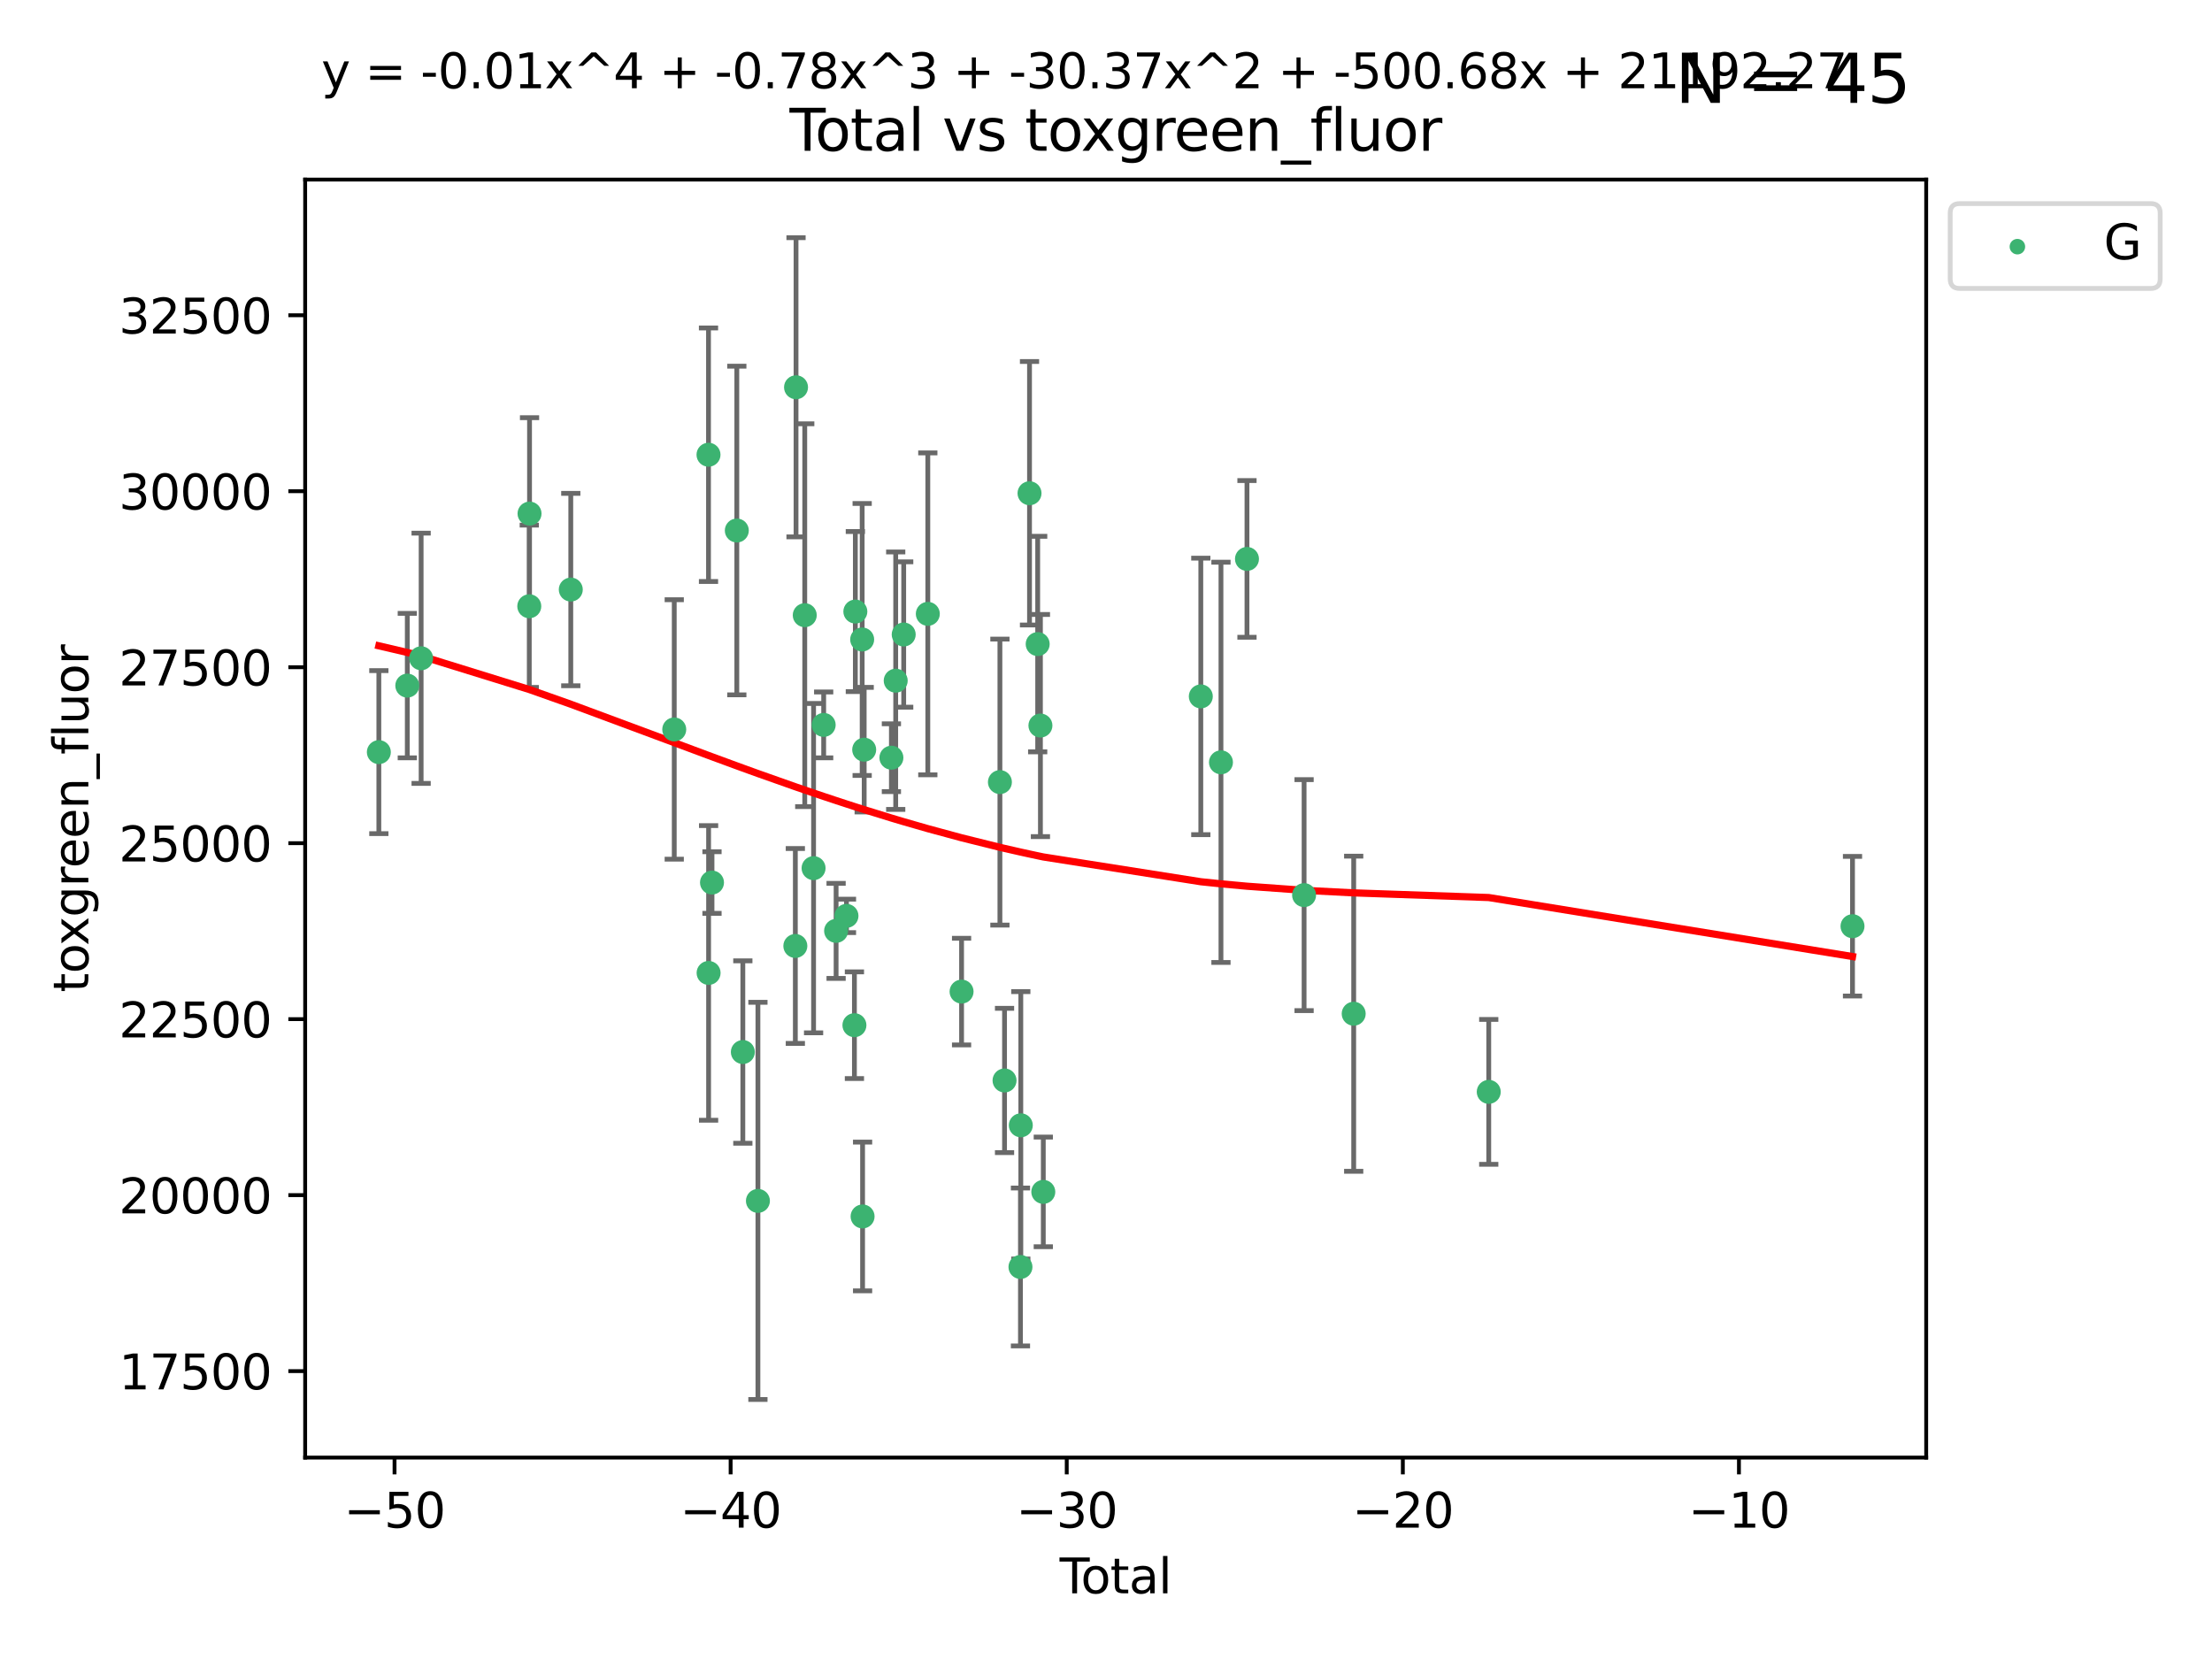 <?xml version="1.0" encoding="utf-8" standalone="no"?>
<!DOCTYPE svg PUBLIC "-//W3C//DTD SVG 1.1//EN"
  "http://www.w3.org/Graphics/SVG/1.1/DTD/svg11.dtd">
<svg xmlns:xlink="http://www.w3.org/1999/xlink" width="460.8pt" height="345.6pt" viewBox="0 0 460.8 345.6" xmlns="http://www.w3.org/2000/svg" version="1.1">
 <defs>
  <style type="text/css">*{stroke-linejoin: round; stroke-linecap: butt}</style>
 </defs>
 <g id="figure_1">
  <g id="patch_1">
   <path d="M 0 345.6 
L 460.8 345.6 
L 460.8 0 
L 0 0 
z
" style="fill: #ffffff"/>
  </g>
  <g id="axes_1">
   <g id="patch_2">
    <path d="M 63.571 303.64 
L 401.26 303.64 
L 401.26 37.411 
L 63.571 37.411 
z
" style="fill: #ffffff"/>
   </g>
   <g id="PathCollection_1">
    <defs>
     <path id="mf7e896f740" d="M 0 1.118 
C 0.297 1.118 0.581 1 0.791 0.791 
C 1 0.581 1.118 0.297 1.118 0 
C 1.118 -0.297 1 -0.581 0.791 -0.791 
C 0.581 -1 0.297 -1.118 0 -1.118 
C -0.297 -1.118 -0.581 -1 -0.791 -0.791 
C -1 -0.581 -1.118 -0.297 -1.118 0 
C -1.118 0.297 -1 0.581 -0.791 0.791 
C -0.581 1 -0.297 1.118 0 1.118 
z
" style="stroke: #3cb371"/>
    </defs>
    <g clip-path="url(#pf3f9a01de7)">
     <use xlink:href="#mf7e896f740" x="78.921" y="156.682" style="fill: #3cb371; stroke: #3cb371"/>
     <use xlink:href="#mf7e896f740" x="84.848" y="142.825" style="fill: #3cb371; stroke: #3cb371"/>
     <use xlink:href="#mf7e896f740" x="87.729" y="137.13" style="fill: #3cb371; stroke: #3cb371"/>
     <use xlink:href="#mf7e896f740" x="110.258" y="126.294" style="fill: #3cb371; stroke: #3cb371"/>
     <use xlink:href="#mf7e896f740" x="110.312" y="106.989" style="fill: #3cb371; stroke: #3cb371"/>
     <use xlink:href="#mf7e896f740" x="118.905" y="122.815" style="fill: #3cb371; stroke: #3cb371"/>
     <use xlink:href="#mf7e896f740" x="140.458" y="151.956" style="fill: #3cb371; stroke: #3cb371"/>
     <use xlink:href="#mf7e896f740" x="147.595" y="94.728" style="fill: #3cb371; stroke: #3cb371"/>
     <use xlink:href="#mf7e896f740" x="147.614" y="202.68" style="fill: #3cb371; stroke: #3cb371"/>
     <use xlink:href="#mf7e896f740" x="148.322" y="183.851" style="fill: #3cb371; stroke: #3cb371"/>
     <use xlink:href="#mf7e896f740" x="153.492" y="110.516" style="fill: #3cb371; stroke: #3cb371"/>
     <use xlink:href="#mf7e896f740" x="154.747" y="219.157" style="fill: #3cb371; stroke: #3cb371"/>
     <use xlink:href="#mf7e896f740" x="157.889" y="250.168" style="fill: #3cb371; stroke: #3cb371"/>
     <use xlink:href="#mf7e896f740" x="165.684" y="197.062" style="fill: #3cb371; stroke: #3cb371"/>
     <use xlink:href="#mf7e896f740" x="165.828" y="80.677" style="fill: #3cb371; stroke: #3cb371"/>
     <use xlink:href="#mf7e896f740" x="167.644" y="128.156" style="fill: #3cb371; stroke: #3cb371"/>
     <use xlink:href="#mf7e896f740" x="169.483" y="180.849" style="fill: #3cb371; stroke: #3cb371"/>
     <use xlink:href="#mf7e896f740" x="171.586" y="151.012" style="fill: #3cb371; stroke: #3cb371"/>
     <use xlink:href="#mf7e896f740" x="174.176" y="193.919" style="fill: #3cb371; stroke: #3cb371"/>
     <use xlink:href="#mf7e896f740" x="176.336" y="190.794" style="fill: #3cb371; stroke: #3cb371"/>
     <use xlink:href="#mf7e896f740" x="177.992" y="213.567" style="fill: #3cb371; stroke: #3cb371"/>
     <use xlink:href="#mf7e896f740" x="178.185" y="127.398" style="fill: #3cb371; stroke: #3cb371"/>
     <use xlink:href="#mf7e896f740" x="179.605" y="133.216" style="fill: #3cb371; stroke: #3cb371"/>
     <use xlink:href="#mf7e896f740" x="179.692" y="253.409" style="fill: #3cb371; stroke: #3cb371"/>
     <use xlink:href="#mf7e896f740" x="180.026" y="156.171" style="fill: #3cb371; stroke: #3cb371"/>
     <use xlink:href="#mf7e896f740" x="185.695" y="157.841" style="fill: #3cb371; stroke: #3cb371"/>
     <use xlink:href="#mf7e896f740" x="186.593" y="141.798" style="fill: #3cb371; stroke: #3cb371"/>
     <use xlink:href="#mf7e896f740" x="188.257" y="132.178" style="fill: #3cb371; stroke: #3cb371"/>
     <use xlink:href="#mf7e896f740" x="193.281" y="127.878" style="fill: #3cb371; stroke: #3cb371"/>
     <use xlink:href="#mf7e896f740" x="200.313" y="206.568" style="fill: #3cb371; stroke: #3cb371"/>
     <use xlink:href="#mf7e896f740" x="208.3" y="162.925" style="fill: #3cb371; stroke: #3cb371"/>
     <use xlink:href="#mf7e896f740" x="209.264" y="225.08" style="fill: #3cb371; stroke: #3cb371"/>
     <use xlink:href="#mf7e896f740" x="212.581" y="263.934" style="fill: #3cb371; stroke: #3cb371"/>
     <use xlink:href="#mf7e896f740" x="212.653" y="234.419" style="fill: #3cb371; stroke: #3cb371"/>
     <use xlink:href="#mf7e896f740" x="214.468" y="102.753" style="fill: #3cb371; stroke: #3cb371"/>
     <use xlink:href="#mf7e896f740" x="216.169" y="134.173" style="fill: #3cb371; stroke: #3cb371"/>
     <use xlink:href="#mf7e896f740" x="216.74" y="151.144" style="fill: #3cb371; stroke: #3cb371"/>
     <use xlink:href="#mf7e896f740" x="217.338" y="248.292" style="fill: #3cb371; stroke: #3cb371"/>
     <use xlink:href="#mf7e896f740" x="250.151" y="145.073" style="fill: #3cb371; stroke: #3cb371"/>
     <use xlink:href="#mf7e896f740" x="254.349" y="158.806" style="fill: #3cb371; stroke: #3cb371"/>
     <use xlink:href="#mf7e896f740" x="259.768" y="116.433" style="fill: #3cb371; stroke: #3cb371"/>
     <use xlink:href="#mf7e896f740" x="271.666" y="186.469" style="fill: #3cb371; stroke: #3cb371"/>
     <use xlink:href="#mf7e896f740" x="281.999" y="211.177" style="fill: #3cb371; stroke: #3cb371"/>
     <use xlink:href="#mf7e896f740" x="310.133" y="227.456" style="fill: #3cb371; stroke: #3cb371"/>
     <use xlink:href="#mf7e896f740" x="385.911" y="192.947" style="fill: #3cb371; stroke: #3cb371"/>
    </g>
   </g>
   <g id="matplotlib.axis_1">
    <g id="xtick_1">
     <g id="line2d_1">
      <defs>
       <path id="m29c903ef5a" d="M 0 0 
L 0 3.5 
" style="stroke: #000000; stroke-width: 0.8"/>
      </defs>
      <g>
       <use xlink:href="#m29c903ef5a" x="82.19" y="303.64" style="stroke: #000000; stroke-width: 0.8"/>
      </g>
     </g>
     <g id="text_1">
      <!-- −50 -->
      <g transform="translate(71.637 318.238)scale(0.1 -0.1)">
       <defs>
        <path id="DejaVuSans-2212" d="M 678 2272 
L 4684 2272 
L 4684 1741 
L 678 1741 
L 678 2272 
z
" transform="scale(0.016)"/>
        <path id="DejaVuSans-35" d="M 691 4666 
L 3169 4666 
L 3169 4134 
L 1269 4134 
L 1269 2991 
Q 1406 3038 1543 3061 
Q 1681 3084 1819 3084 
Q 2600 3084 3056 2656 
Q 3513 2228 3513 1497 
Q 3513 744 3044 326 
Q 2575 -91 1722 -91 
Q 1428 -91 1123 -41 
Q 819 9 494 109 
L 494 744 
Q 775 591 1075 516 
Q 1375 441 1709 441 
Q 2250 441 2565 725 
Q 2881 1009 2881 1497 
Q 2881 1984 2565 2268 
Q 2250 2553 1709 2553 
Q 1456 2553 1204 2497 
Q 953 2441 691 2322 
L 691 4666 
z
" transform="scale(0.016)"/>
        <path id="DejaVuSans-30" d="M 2034 4250 
Q 1547 4250 1301 3770 
Q 1056 3291 1056 2328 
Q 1056 1369 1301 889 
Q 1547 409 2034 409 
Q 2525 409 2770 889 
Q 3016 1369 3016 2328 
Q 3016 3291 2770 3770 
Q 2525 4250 2034 4250 
z
M 2034 4750 
Q 2819 4750 3233 4129 
Q 3647 3509 3647 2328 
Q 3647 1150 3233 529 
Q 2819 -91 2034 -91 
Q 1250 -91 836 529 
Q 422 1150 422 2328 
Q 422 3509 836 4129 
Q 1250 4750 2034 4750 
z
" transform="scale(0.016)"/>
       </defs>
       <use xlink:href="#DejaVuSans-2212"/>
       <use xlink:href="#DejaVuSans-35" x="83.789"/>
       <use xlink:href="#DejaVuSans-30" x="147.412"/>
      </g>
     </g>
    </g>
    <g id="xtick_2">
     <g id="line2d_2">
      <g>
       <use xlink:href="#m29c903ef5a" x="152.205" y="303.64" style="stroke: #000000; stroke-width: 0.8"/>
      </g>
     </g>
     <g id="text_2">
      <!-- −40 -->
      <g transform="translate(141.653 318.238)scale(0.1 -0.1)">
       <defs>
        <path id="DejaVuSans-34" d="M 2419 4116 
L 825 1625 
L 2419 1625 
L 2419 4116 
z
M 2253 4666 
L 3047 4666 
L 3047 1625 
L 3713 1625 
L 3713 1100 
L 3047 1100 
L 3047 0 
L 2419 0 
L 2419 1100 
L 313 1100 
L 313 1709 
L 2253 4666 
z
" transform="scale(0.016)"/>
       </defs>
       <use xlink:href="#DejaVuSans-2212"/>
       <use xlink:href="#DejaVuSans-34" x="83.789"/>
       <use xlink:href="#DejaVuSans-30" x="147.412"/>
      </g>
     </g>
    </g>
    <g id="xtick_3">
     <g id="line2d_3">
      <g>
       <use xlink:href="#m29c903ef5a" x="222.221" y="303.64" style="stroke: #000000; stroke-width: 0.8"/>
      </g>
     </g>
     <g id="text_3">
      <!-- −30 -->
      <g transform="translate(211.669 318.238)scale(0.1 -0.1)">
       <defs>
        <path id="DejaVuSans-33" d="M 2597 2516 
Q 3050 2419 3304 2112 
Q 3559 1806 3559 1356 
Q 3559 666 3084 287 
Q 2609 -91 1734 -91 
Q 1441 -91 1130 -33 
Q 819 25 488 141 
L 488 750 
Q 750 597 1062 519 
Q 1375 441 1716 441 
Q 2309 441 2620 675 
Q 2931 909 2931 1356 
Q 2931 1769 2642 2001 
Q 2353 2234 1838 2234 
L 1294 2234 
L 1294 2753 
L 1863 2753 
Q 2328 2753 2575 2939 
Q 2822 3125 2822 3475 
Q 2822 3834 2567 4026 
Q 2313 4219 1838 4219 
Q 1578 4219 1281 4162 
Q 984 4106 628 3988 
L 628 4550 
Q 988 4650 1302 4700 
Q 1616 4750 1894 4750 
Q 2613 4750 3031 4423 
Q 3450 4097 3450 3541 
Q 3450 3153 3228 2886 
Q 3006 2619 2597 2516 
z
" transform="scale(0.016)"/>
       </defs>
       <use xlink:href="#DejaVuSans-2212"/>
       <use xlink:href="#DejaVuSans-33" x="83.789"/>
       <use xlink:href="#DejaVuSans-30" x="147.412"/>
      </g>
     </g>
    </g>
    <g id="xtick_4">
     <g id="line2d_4">
      <g>
       <use xlink:href="#m29c903ef5a" x="292.237" y="303.64" style="stroke: #000000; stroke-width: 0.8"/>
      </g>
     </g>
     <g id="text_4">
      <!-- −20 -->
      <g transform="translate(281.684 318.238)scale(0.1 -0.1)">
       <defs>
        <path id="DejaVuSans-32" d="M 1228 531 
L 3431 531 
L 3431 0 
L 469 0 
L 469 531 
Q 828 903 1448 1529 
Q 2069 2156 2228 2338 
Q 2531 2678 2651 2914 
Q 2772 3150 2772 3378 
Q 2772 3750 2511 3984 
Q 2250 4219 1831 4219 
Q 1534 4219 1204 4116 
Q 875 4013 500 3803 
L 500 4441 
Q 881 4594 1212 4672 
Q 1544 4750 1819 4750 
Q 2544 4750 2975 4387 
Q 3406 4025 3406 3419 
Q 3406 3131 3298 2873 
Q 3191 2616 2906 2266 
Q 2828 2175 2409 1742 
Q 1991 1309 1228 531 
z
" transform="scale(0.016)"/>
       </defs>
       <use xlink:href="#DejaVuSans-2212"/>
       <use xlink:href="#DejaVuSans-32" x="83.789"/>
       <use xlink:href="#DejaVuSans-30" x="147.412"/>
      </g>
     </g>
    </g>
    <g id="xtick_5">
     <g id="line2d_5">
      <g>
       <use xlink:href="#m29c903ef5a" x="362.252" y="303.64" style="stroke: #000000; stroke-width: 0.8"/>
      </g>
     </g>
     <g id="text_5">
      <!-- −10 -->
      <g transform="translate(351.7 318.238)scale(0.1 -0.1)">
       <defs>
        <path id="DejaVuSans-31" d="M 794 531 
L 1825 531 
L 1825 4091 
L 703 3866 
L 703 4441 
L 1819 4666 
L 2450 4666 
L 2450 531 
L 3481 531 
L 3481 0 
L 794 0 
L 794 531 
z
" transform="scale(0.016)"/>
       </defs>
       <use xlink:href="#DejaVuSans-2212"/>
       <use xlink:href="#DejaVuSans-31" x="83.789"/>
       <use xlink:href="#DejaVuSans-30" x="147.412"/>
      </g>
     </g>
    </g>
    <g id="text_6">
     <!-- Total -->
     <g transform="translate(220.739 331.917)scale(0.1 -0.1)">
      <defs>
       <path id="DejaVuSans-54" d="M -19 4666 
L 3928 4666 
L 3928 4134 
L 2272 4134 
L 2272 0 
L 1638 0 
L 1638 4134 
L -19 4134 
L -19 4666 
z
" transform="scale(0.016)"/>
       <path id="DejaVuSans-6f" d="M 1959 3097 
Q 1497 3097 1228 2736 
Q 959 2375 959 1747 
Q 959 1119 1226 758 
Q 1494 397 1959 397 
Q 2419 397 2687 759 
Q 2956 1122 2956 1747 
Q 2956 2369 2687 2733 
Q 2419 3097 1959 3097 
z
M 1959 3584 
Q 2709 3584 3137 3096 
Q 3566 2609 3566 1747 
Q 3566 888 3137 398 
Q 2709 -91 1959 -91 
Q 1206 -91 779 398 
Q 353 888 353 1747 
Q 353 2609 779 3096 
Q 1206 3584 1959 3584 
z
" transform="scale(0.016)"/>
       <path id="DejaVuSans-74" d="M 1172 4494 
L 1172 3500 
L 2356 3500 
L 2356 3053 
L 1172 3053 
L 1172 1153 
Q 1172 725 1289 603 
Q 1406 481 1766 481 
L 2356 481 
L 2356 0 
L 1766 0 
Q 1100 0 847 248 
Q 594 497 594 1153 
L 594 3053 
L 172 3053 
L 172 3500 
L 594 3500 
L 594 4494 
L 1172 4494 
z
" transform="scale(0.016)"/>
       <path id="DejaVuSans-61" d="M 2194 1759 
Q 1497 1759 1228 1600 
Q 959 1441 959 1056 
Q 959 750 1161 570 
Q 1363 391 1709 391 
Q 2188 391 2477 730 
Q 2766 1069 2766 1631 
L 2766 1759 
L 2194 1759 
z
M 3341 1997 
L 3341 0 
L 2766 0 
L 2766 531 
Q 2569 213 2275 61 
Q 1981 -91 1556 -91 
Q 1019 -91 701 211 
Q 384 513 384 1019 
Q 384 1609 779 1909 
Q 1175 2209 1959 2209 
L 2766 2209 
L 2766 2266 
Q 2766 2663 2505 2880 
Q 2244 3097 1772 3097 
Q 1472 3097 1187 3025 
Q 903 2953 641 2809 
L 641 3341 
Q 956 3463 1253 3523 
Q 1550 3584 1831 3584 
Q 2591 3584 2966 3190 
Q 3341 2797 3341 1997 
z
" transform="scale(0.016)"/>
       <path id="DejaVuSans-6c" d="M 603 4863 
L 1178 4863 
L 1178 0 
L 603 0 
L 603 4863 
z
" transform="scale(0.016)"/>
      </defs>
      <use xlink:href="#DejaVuSans-54"/>
      <use xlink:href="#DejaVuSans-6f" x="44.084"/>
      <use xlink:href="#DejaVuSans-74" x="105.266"/>
      <use xlink:href="#DejaVuSans-61" x="144.475"/>
      <use xlink:href="#DejaVuSans-6c" x="205.754"/>
     </g>
    </g>
   </g>
   <g id="matplotlib.axis_2">
    <g id="ytick_1">
     <g id="line2d_6">
      <defs>
       <path id="m005ef44c6a" d="M 0 0 
L -3.5 0 
" style="stroke: #000000; stroke-width: 0.8"/>
      </defs>
      <g>
       <use xlink:href="#m005ef44c6a" x="63.571" y="285.627" style="stroke: #000000; stroke-width: 0.8"/>
      </g>
     </g>
     <g id="text_7">
      <!-- 17500 -->
      <g transform="translate(24.759 289.426)scale(0.1 -0.1)">
       <defs>
        <path id="DejaVuSans-37" d="M 525 4666 
L 3525 4666 
L 3525 4397 
L 1831 0 
L 1172 0 
L 2766 4134 
L 525 4134 
L 525 4666 
z
" transform="scale(0.016)"/>
       </defs>
       <use xlink:href="#DejaVuSans-31"/>
       <use xlink:href="#DejaVuSans-37" x="63.623"/>
       <use xlink:href="#DejaVuSans-35" x="127.246"/>
       <use xlink:href="#DejaVuSans-30" x="190.869"/>
       <use xlink:href="#DejaVuSans-30" x="254.492"/>
      </g>
     </g>
    </g>
    <g id="ytick_2">
     <g id="line2d_7">
      <g>
       <use xlink:href="#m005ef44c6a" x="63.571" y="248.968" style="stroke: #000000; stroke-width: 0.8"/>
      </g>
     </g>
     <g id="text_8">
      <!-- 20000 -->
      <g transform="translate(24.759 252.768)scale(0.1 -0.1)">
       <use xlink:href="#DejaVuSans-32"/>
       <use xlink:href="#DejaVuSans-30" x="63.623"/>
       <use xlink:href="#DejaVuSans-30" x="127.246"/>
       <use xlink:href="#DejaVuSans-30" x="190.869"/>
       <use xlink:href="#DejaVuSans-30" x="254.492"/>
      </g>
     </g>
    </g>
    <g id="ytick_3">
     <g id="line2d_8">
      <g>
       <use xlink:href="#m005ef44c6a" x="63.571" y="212.31" style="stroke: #000000; stroke-width: 0.8"/>
      </g>
     </g>
     <g id="text_9">
      <!-- 22500 -->
      <g transform="translate(24.759 216.109)scale(0.1 -0.1)">
       <use xlink:href="#DejaVuSans-32"/>
       <use xlink:href="#DejaVuSans-32" x="63.623"/>
       <use xlink:href="#DejaVuSans-35" x="127.246"/>
       <use xlink:href="#DejaVuSans-30" x="190.869"/>
       <use xlink:href="#DejaVuSans-30" x="254.492"/>
      </g>
     </g>
    </g>
    <g id="ytick_4">
     <g id="line2d_9">
      <g>
       <use xlink:href="#m005ef44c6a" x="63.571" y="175.651" style="stroke: #000000; stroke-width: 0.8"/>
      </g>
     </g>
     <g id="text_10">
      <!-- 25000 -->
      <g transform="translate(24.759 179.45)scale(0.1 -0.1)">
       <use xlink:href="#DejaVuSans-32"/>
       <use xlink:href="#DejaVuSans-35" x="63.623"/>
       <use xlink:href="#DejaVuSans-30" x="127.246"/>
       <use xlink:href="#DejaVuSans-30" x="190.869"/>
       <use xlink:href="#DejaVuSans-30" x="254.492"/>
      </g>
     </g>
    </g>
    <g id="ytick_5">
     <g id="line2d_10">
      <g>
       <use xlink:href="#m005ef44c6a" x="63.571" y="138.992" style="stroke: #000000; stroke-width: 0.8"/>
      </g>
     </g>
     <g id="text_11">
      <!-- 27500 -->
      <g transform="translate(24.759 142.791)scale(0.1 -0.1)">
       <use xlink:href="#DejaVuSans-32"/>
       <use xlink:href="#DejaVuSans-37" x="63.623"/>
       <use xlink:href="#DejaVuSans-35" x="127.246"/>
       <use xlink:href="#DejaVuSans-30" x="190.869"/>
       <use xlink:href="#DejaVuSans-30" x="254.492"/>
      </g>
     </g>
    </g>
    <g id="ytick_6">
     <g id="line2d_11">
      <g>
       <use xlink:href="#m005ef44c6a" x="63.571" y="102.333" style="stroke: #000000; stroke-width: 0.8"/>
      </g>
     </g>
     <g id="text_12">
      <!-- 30000 -->
      <g transform="translate(24.759 106.133)scale(0.1 -0.1)">
       <use xlink:href="#DejaVuSans-33"/>
       <use xlink:href="#DejaVuSans-30" x="63.623"/>
       <use xlink:href="#DejaVuSans-30" x="127.246"/>
       <use xlink:href="#DejaVuSans-30" x="190.869"/>
       <use xlink:href="#DejaVuSans-30" x="254.492"/>
      </g>
     </g>
    </g>
    <g id="ytick_7">
     <g id="line2d_12">
      <g>
       <use xlink:href="#m005ef44c6a" x="63.571" y="65.675" style="stroke: #000000; stroke-width: 0.8"/>
      </g>
     </g>
     <g id="text_13">
      <!-- 32500 -->
      <g transform="translate(24.759 69.474)scale(0.1 -0.1)">
       <use xlink:href="#DejaVuSans-33"/>
       <use xlink:href="#DejaVuSans-32" x="63.623"/>
       <use xlink:href="#DejaVuSans-35" x="127.246"/>
       <use xlink:href="#DejaVuSans-30" x="190.869"/>
       <use xlink:href="#DejaVuSans-30" x="254.492"/>
      </g>
     </g>
    </g>
    <g id="text_14">
     <!-- toxgreen_fluor -->
     <g transform="translate(18.401 206.72)rotate(-90)scale(0.1 -0.1)">
      <defs>
       <path id="DejaVuSans-78" d="M 3513 3500 
L 2247 1797 
L 3578 0 
L 2900 0 
L 1881 1375 
L 863 0 
L 184 0 
L 1544 1831 
L 300 3500 
L 978 3500 
L 1906 2253 
L 2834 3500 
L 3513 3500 
z
" transform="scale(0.016)"/>
       <path id="DejaVuSans-67" d="M 2906 1791 
Q 2906 2416 2648 2759 
Q 2391 3103 1925 3103 
Q 1463 3103 1205 2759 
Q 947 2416 947 1791 
Q 947 1169 1205 825 
Q 1463 481 1925 481 
Q 2391 481 2648 825 
Q 2906 1169 2906 1791 
z
M 3481 434 
Q 3481 -459 3084 -895 
Q 2688 -1331 1869 -1331 
Q 1566 -1331 1297 -1286 
Q 1028 -1241 775 -1147 
L 775 -588 
Q 1028 -725 1275 -790 
Q 1522 -856 1778 -856 
Q 2344 -856 2625 -561 
Q 2906 -266 2906 331 
L 2906 616 
Q 2728 306 2450 153 
Q 2172 0 1784 0 
Q 1141 0 747 490 
Q 353 981 353 1791 
Q 353 2603 747 3093 
Q 1141 3584 1784 3584 
Q 2172 3584 2450 3431 
Q 2728 3278 2906 2969 
L 2906 3500 
L 3481 3500 
L 3481 434 
z
" transform="scale(0.016)"/>
       <path id="DejaVuSans-72" d="M 2631 2963 
Q 2534 3019 2420 3045 
Q 2306 3072 2169 3072 
Q 1681 3072 1420 2755 
Q 1159 2438 1159 1844 
L 1159 0 
L 581 0 
L 581 3500 
L 1159 3500 
L 1159 2956 
Q 1341 3275 1631 3429 
Q 1922 3584 2338 3584 
Q 2397 3584 2469 3576 
Q 2541 3569 2628 3553 
L 2631 2963 
z
" transform="scale(0.016)"/>
       <path id="DejaVuSans-65" d="M 3597 1894 
L 3597 1613 
L 953 1613 
Q 991 1019 1311 708 
Q 1631 397 2203 397 
Q 2534 397 2845 478 
Q 3156 559 3463 722 
L 3463 178 
Q 3153 47 2828 -22 
Q 2503 -91 2169 -91 
Q 1331 -91 842 396 
Q 353 884 353 1716 
Q 353 2575 817 3079 
Q 1281 3584 2069 3584 
Q 2775 3584 3186 3129 
Q 3597 2675 3597 1894 
z
M 3022 2063 
Q 3016 2534 2758 2815 
Q 2500 3097 2075 3097 
Q 1594 3097 1305 2825 
Q 1016 2553 972 2059 
L 3022 2063 
z
" transform="scale(0.016)"/>
       <path id="DejaVuSans-6e" d="M 3513 2113 
L 3513 0 
L 2938 0 
L 2938 2094 
Q 2938 2591 2744 2837 
Q 2550 3084 2163 3084 
Q 1697 3084 1428 2787 
Q 1159 2491 1159 1978 
L 1159 0 
L 581 0 
L 581 3500 
L 1159 3500 
L 1159 2956 
Q 1366 3272 1645 3428 
Q 1925 3584 2291 3584 
Q 2894 3584 3203 3211 
Q 3513 2838 3513 2113 
z
" transform="scale(0.016)"/>
       <path id="DejaVuSans-5f" d="M 3263 -1063 
L 3263 -1509 
L -63 -1509 
L -63 -1063 
L 3263 -1063 
z
" transform="scale(0.016)"/>
       <path id="DejaVuSans-66" d="M 2375 4863 
L 2375 4384 
L 1825 4384 
Q 1516 4384 1395 4259 
Q 1275 4134 1275 3809 
L 1275 3500 
L 2222 3500 
L 2222 3053 
L 1275 3053 
L 1275 0 
L 697 0 
L 697 3053 
L 147 3053 
L 147 3500 
L 697 3500 
L 697 3744 
Q 697 4328 969 4595 
Q 1241 4863 1831 4863 
L 2375 4863 
z
" transform="scale(0.016)"/>
       <path id="DejaVuSans-75" d="M 544 1381 
L 544 3500 
L 1119 3500 
L 1119 1403 
Q 1119 906 1312 657 
Q 1506 409 1894 409 
Q 2359 409 2629 706 
Q 2900 1003 2900 1516 
L 2900 3500 
L 3475 3500 
L 3475 0 
L 2900 0 
L 2900 538 
Q 2691 219 2414 64 
Q 2138 -91 1772 -91 
Q 1169 -91 856 284 
Q 544 659 544 1381 
z
M 1991 3584 
L 1991 3584 
z
" transform="scale(0.016)"/>
      </defs>
      <use xlink:href="#DejaVuSans-74"/>
      <use xlink:href="#DejaVuSans-6f" x="39.209"/>
      <use xlink:href="#DejaVuSans-78" x="97.266"/>
      <use xlink:href="#DejaVuSans-67" x="156.445"/>
      <use xlink:href="#DejaVuSans-72" x="219.922"/>
      <use xlink:href="#DejaVuSans-65" x="258.785"/>
      <use xlink:href="#DejaVuSans-65" x="320.309"/>
      <use xlink:href="#DejaVuSans-6e" x="381.832"/>
      <use xlink:href="#DejaVuSans-5f" x="445.211"/>
      <use xlink:href="#DejaVuSans-66" x="495.211"/>
      <use xlink:href="#DejaVuSans-6c" x="530.416"/>
      <use xlink:href="#DejaVuSans-75" x="558.199"/>
      <use xlink:href="#DejaVuSans-6f" x="621.578"/>
      <use xlink:href="#DejaVuSans-72" x="682.76"/>
     </g>
    </g>
   </g>
   <g id="LineCollection_1">
    <path d="M 78.921 173.663 
L 78.921 139.701 
" clip-path="url(#pf3f9a01de7)" style="fill: none; stroke: #696969"/>
    <path d="M 84.848 157.872 
L 84.848 127.779 
" clip-path="url(#pf3f9a01de7)" style="fill: none; stroke: #696969"/>
    <path d="M 87.729 163.198 
L 87.729 111.063 
" clip-path="url(#pf3f9a01de7)" style="fill: none; stroke: #696969"/>
    <path d="M 110.258 143.197 
L 110.258 109.392 
" clip-path="url(#pf3f9a01de7)" style="fill: none; stroke: #696969"/>
    <path d="M 110.312 126.968 
L 110.312 87.011 
" clip-path="url(#pf3f9a01de7)" style="fill: none; stroke: #696969"/>
    <path d="M 118.905 142.852 
L 118.905 102.777 
" clip-path="url(#pf3f9a01de7)" style="fill: none; stroke: #696969"/>
    <path d="M 140.458 178.979 
L 140.458 124.933 
" clip-path="url(#pf3f9a01de7)" style="fill: none; stroke: #696969"/>
    <path d="M 147.595 121.136 
L 147.595 68.319 
" clip-path="url(#pf3f9a01de7)" style="fill: none; stroke: #696969"/>
    <path d="M 147.614 233.368 
L 147.614 171.991 
" clip-path="url(#pf3f9a01de7)" style="fill: none; stroke: #696969"/>
    <path d="M 148.322 190.267 
L 148.322 177.434 
" clip-path="url(#pf3f9a01de7)" style="fill: none; stroke: #696969"/>
    <path d="M 153.492 144.749 
L 153.492 76.283 
" clip-path="url(#pf3f9a01de7)" style="fill: none; stroke: #696969"/>
    <path d="M 154.747 238.156 
L 154.747 200.158 
" clip-path="url(#pf3f9a01de7)" style="fill: none; stroke: #696969"/>
    <path d="M 157.889 291.539 
L 157.889 208.798 
" clip-path="url(#pf3f9a01de7)" style="fill: none; stroke: #696969"/>
    <path d="M 165.684 217.362 
L 165.684 176.762 
" clip-path="url(#pf3f9a01de7)" style="fill: none; stroke: #696969"/>
    <path d="M 165.828 111.842 
L 165.828 49.513 
" clip-path="url(#pf3f9a01de7)" style="fill: none; stroke: #696969"/>
    <path d="M 167.644 168.033 
L 167.644 88.28 
" clip-path="url(#pf3f9a01de7)" style="fill: none; stroke: #696969"/>
    <path d="M 169.483 215.154 
L 169.483 146.545 
" clip-path="url(#pf3f9a01de7)" style="fill: none; stroke: #696969"/>
    <path d="M 171.586 157.872 
L 171.586 144.151 
" clip-path="url(#pf3f9a01de7)" style="fill: none; stroke: #696969"/>
    <path d="M 174.176 203.821 
L 174.176 184.017 
" clip-path="url(#pf3f9a01de7)" style="fill: none; stroke: #696969"/>
    <path d="M 176.336 194.279 
L 176.336 187.308 
" clip-path="url(#pf3f9a01de7)" style="fill: none; stroke: #696969"/>
    <path d="M 177.992 224.679 
L 177.992 202.456 
" clip-path="url(#pf3f9a01de7)" style="fill: none; stroke: #696969"/>
    <path d="M 178.185 144.071 
L 178.185 110.725 
" clip-path="url(#pf3f9a01de7)" style="fill: none; stroke: #696969"/>
    <path d="M 179.605 161.546 
L 179.605 104.886 
" clip-path="url(#pf3f9a01de7)" style="fill: none; stroke: #696969"/>
    <path d="M 179.692 268.901 
L 179.692 237.918 
" clip-path="url(#pf3f9a01de7)" style="fill: none; stroke: #696969"/>
    <path d="M 180.026 169.151 
L 180.026 143.191 
" clip-path="url(#pf3f9a01de7)" style="fill: none; stroke: #696969"/>
    <path d="M 185.695 164.904 
L 185.695 150.778 
" clip-path="url(#pf3f9a01de7)" style="fill: none; stroke: #696969"/>
    <path d="M 186.593 168.614 
L 186.593 114.983 
" clip-path="url(#pf3f9a01de7)" style="fill: none; stroke: #696969"/>
    <path d="M 188.257 147.322 
L 188.257 117.033 
" clip-path="url(#pf3f9a01de7)" style="fill: none; stroke: #696969"/>
    <path d="M 193.281 161.407 
L 193.281 94.349 
" clip-path="url(#pf3f9a01de7)" style="fill: none; stroke: #696969"/>
    <path d="M 200.313 217.68 
L 200.313 195.456 
" clip-path="url(#pf3f9a01de7)" style="fill: none; stroke: #696969"/>
    <path d="M 208.3 192.712 
L 208.3 133.138 
" clip-path="url(#pf3f9a01de7)" style="fill: none; stroke: #696969"/>
    <path d="M 209.264 240.107 
L 209.264 210.053 
" clip-path="url(#pf3f9a01de7)" style="fill: none; stroke: #696969"/>
    <path d="M 212.581 280.382 
L 212.581 247.486 
" clip-path="url(#pf3f9a01de7)" style="fill: none; stroke: #696969"/>
    <path d="M 212.653 262.265 
L 212.653 206.573 
" clip-path="url(#pf3f9a01de7)" style="fill: none; stroke: #696969"/>
    <path d="M 214.468 130.195 
L 214.468 75.31 
" clip-path="url(#pf3f9a01de7)" style="fill: none; stroke: #696969"/>
    <path d="M 216.169 156.622 
L 216.169 111.724 
" clip-path="url(#pf3f9a01de7)" style="fill: none; stroke: #696969"/>
    <path d="M 216.74 174.282 
L 216.74 128.006 
" clip-path="url(#pf3f9a01de7)" style="fill: none; stroke: #696969"/>
    <path d="M 217.338 259.709 
L 217.338 236.875 
" clip-path="url(#pf3f9a01de7)" style="fill: none; stroke: #696969"/>
    <path d="M 250.151 173.874 
L 250.151 116.273 
" clip-path="url(#pf3f9a01de7)" style="fill: none; stroke: #696969"/>
    <path d="M 254.349 200.497 
L 254.349 117.115 
" clip-path="url(#pf3f9a01de7)" style="fill: none; stroke: #696969"/>
    <path d="M 259.768 132.756 
L 259.768 100.111 
" clip-path="url(#pf3f9a01de7)" style="fill: none; stroke: #696969"/>
    <path d="M 271.666 210.529 
L 271.666 162.409 
" clip-path="url(#pf3f9a01de7)" style="fill: none; stroke: #696969"/>
    <path d="M 281.999 244.001 
L 281.999 178.353 
" clip-path="url(#pf3f9a01de7)" style="fill: none; stroke: #696969"/>
    <path d="M 310.133 242.55 
L 310.133 212.363 
" clip-path="url(#pf3f9a01de7)" style="fill: none; stroke: #696969"/>
    <path d="M 385.911 207.488 
L 385.911 178.406 
" clip-path="url(#pf3f9a01de7)" style="fill: none; stroke: #696969"/>
   </g>
   <g id="line2d_13">
    <defs>
     <path id="m97e5f30202" d="M 2 0 
L -2 -0 
" style="stroke: #696969"/>
    </defs>
    <g clip-path="url(#pf3f9a01de7)">
     <use xlink:href="#m97e5f30202" x="78.921" y="173.663" style="fill: #696969; stroke: #696969"/>
     <use xlink:href="#m97e5f30202" x="84.848" y="157.872" style="fill: #696969; stroke: #696969"/>
     <use xlink:href="#m97e5f30202" x="87.729" y="163.198" style="fill: #696969; stroke: #696969"/>
     <use xlink:href="#m97e5f30202" x="110.258" y="143.197" style="fill: #696969; stroke: #696969"/>
     <use xlink:href="#m97e5f30202" x="110.312" y="126.968" style="fill: #696969; stroke: #696969"/>
     <use xlink:href="#m97e5f30202" x="118.905" y="142.852" style="fill: #696969; stroke: #696969"/>
     <use xlink:href="#m97e5f30202" x="140.458" y="178.979" style="fill: #696969; stroke: #696969"/>
     <use xlink:href="#m97e5f30202" x="147.595" y="121.136" style="fill: #696969; stroke: #696969"/>
     <use xlink:href="#m97e5f30202" x="147.614" y="233.368" style="fill: #696969; stroke: #696969"/>
     <use xlink:href="#m97e5f30202" x="148.322" y="190.267" style="fill: #696969; stroke: #696969"/>
     <use xlink:href="#m97e5f30202" x="153.492" y="144.749" style="fill: #696969; stroke: #696969"/>
     <use xlink:href="#m97e5f30202" x="154.747" y="238.156" style="fill: #696969; stroke: #696969"/>
     <use xlink:href="#m97e5f30202" x="157.889" y="291.539" style="fill: #696969; stroke: #696969"/>
     <use xlink:href="#m97e5f30202" x="165.684" y="217.362" style="fill: #696969; stroke: #696969"/>
     <use xlink:href="#m97e5f30202" x="165.828" y="111.842" style="fill: #696969; stroke: #696969"/>
     <use xlink:href="#m97e5f30202" x="167.644" y="168.033" style="fill: #696969; stroke: #696969"/>
     <use xlink:href="#m97e5f30202" x="169.483" y="215.154" style="fill: #696969; stroke: #696969"/>
     <use xlink:href="#m97e5f30202" x="171.586" y="157.872" style="fill: #696969; stroke: #696969"/>
     <use xlink:href="#m97e5f30202" x="174.176" y="203.821" style="fill: #696969; stroke: #696969"/>
     <use xlink:href="#m97e5f30202" x="176.336" y="194.279" style="fill: #696969; stroke: #696969"/>
     <use xlink:href="#m97e5f30202" x="177.992" y="224.679" style="fill: #696969; stroke: #696969"/>
     <use xlink:href="#m97e5f30202" x="178.185" y="144.071" style="fill: #696969; stroke: #696969"/>
     <use xlink:href="#m97e5f30202" x="179.605" y="161.546" style="fill: #696969; stroke: #696969"/>
     <use xlink:href="#m97e5f30202" x="179.692" y="268.901" style="fill: #696969; stroke: #696969"/>
     <use xlink:href="#m97e5f30202" x="180.026" y="169.151" style="fill: #696969; stroke: #696969"/>
     <use xlink:href="#m97e5f30202" x="185.695" y="164.904" style="fill: #696969; stroke: #696969"/>
     <use xlink:href="#m97e5f30202" x="186.593" y="168.614" style="fill: #696969; stroke: #696969"/>
     <use xlink:href="#m97e5f30202" x="188.257" y="147.322" style="fill: #696969; stroke: #696969"/>
     <use xlink:href="#m97e5f30202" x="193.281" y="161.407" style="fill: #696969; stroke: #696969"/>
     <use xlink:href="#m97e5f30202" x="200.313" y="217.68" style="fill: #696969; stroke: #696969"/>
     <use xlink:href="#m97e5f30202" x="208.3" y="192.712" style="fill: #696969; stroke: #696969"/>
     <use xlink:href="#m97e5f30202" x="209.264" y="240.107" style="fill: #696969; stroke: #696969"/>
     <use xlink:href="#m97e5f30202" x="212.581" y="280.382" style="fill: #696969; stroke: #696969"/>
     <use xlink:href="#m97e5f30202" x="212.653" y="262.265" style="fill: #696969; stroke: #696969"/>
     <use xlink:href="#m97e5f30202" x="214.468" y="130.195" style="fill: #696969; stroke: #696969"/>
     <use xlink:href="#m97e5f30202" x="216.169" y="156.622" style="fill: #696969; stroke: #696969"/>
     <use xlink:href="#m97e5f30202" x="216.74" y="174.282" style="fill: #696969; stroke: #696969"/>
     <use xlink:href="#m97e5f30202" x="217.338" y="259.709" style="fill: #696969; stroke: #696969"/>
     <use xlink:href="#m97e5f30202" x="250.151" y="173.874" style="fill: #696969; stroke: #696969"/>
     <use xlink:href="#m97e5f30202" x="254.349" y="200.497" style="fill: #696969; stroke: #696969"/>
     <use xlink:href="#m97e5f30202" x="259.768" y="132.756" style="fill: #696969; stroke: #696969"/>
     <use xlink:href="#m97e5f30202" x="271.666" y="210.529" style="fill: #696969; stroke: #696969"/>
     <use xlink:href="#m97e5f30202" x="281.999" y="244.001" style="fill: #696969; stroke: #696969"/>
     <use xlink:href="#m97e5f30202" x="310.133" y="242.55" style="fill: #696969; stroke: #696969"/>
     <use xlink:href="#m97e5f30202" x="385.911" y="207.488" style="fill: #696969; stroke: #696969"/>
    </g>
   </g>
   <g id="line2d_14">
    <g clip-path="url(#pf3f9a01de7)">
     <use xlink:href="#m97e5f30202" x="78.921" y="139.701" style="fill: #696969; stroke: #696969"/>
     <use xlink:href="#m97e5f30202" x="84.848" y="127.779" style="fill: #696969; stroke: #696969"/>
     <use xlink:href="#m97e5f30202" x="87.729" y="111.063" style="fill: #696969; stroke: #696969"/>
     <use xlink:href="#m97e5f30202" x="110.258" y="109.392" style="fill: #696969; stroke: #696969"/>
     <use xlink:href="#m97e5f30202" x="110.312" y="87.011" style="fill: #696969; stroke: #696969"/>
     <use xlink:href="#m97e5f30202" x="118.905" y="102.777" style="fill: #696969; stroke: #696969"/>
     <use xlink:href="#m97e5f30202" x="140.458" y="124.933" style="fill: #696969; stroke: #696969"/>
     <use xlink:href="#m97e5f30202" x="147.595" y="68.319" style="fill: #696969; stroke: #696969"/>
     <use xlink:href="#m97e5f30202" x="147.614" y="171.991" style="fill: #696969; stroke: #696969"/>
     <use xlink:href="#m97e5f30202" x="148.322" y="177.434" style="fill: #696969; stroke: #696969"/>
     <use xlink:href="#m97e5f30202" x="153.492" y="76.283" style="fill: #696969; stroke: #696969"/>
     <use xlink:href="#m97e5f30202" x="154.747" y="200.158" style="fill: #696969; stroke: #696969"/>
     <use xlink:href="#m97e5f30202" x="157.889" y="208.798" style="fill: #696969; stroke: #696969"/>
     <use xlink:href="#m97e5f30202" x="165.684" y="176.762" style="fill: #696969; stroke: #696969"/>
     <use xlink:href="#m97e5f30202" x="165.828" y="49.513" style="fill: #696969; stroke: #696969"/>
     <use xlink:href="#m97e5f30202" x="167.644" y="88.28" style="fill: #696969; stroke: #696969"/>
     <use xlink:href="#m97e5f30202" x="169.483" y="146.545" style="fill: #696969; stroke: #696969"/>
     <use xlink:href="#m97e5f30202" x="171.586" y="144.151" style="fill: #696969; stroke: #696969"/>
     <use xlink:href="#m97e5f30202" x="174.176" y="184.017" style="fill: #696969; stroke: #696969"/>
     <use xlink:href="#m97e5f30202" x="176.336" y="187.308" style="fill: #696969; stroke: #696969"/>
     <use xlink:href="#m97e5f30202" x="177.992" y="202.456" style="fill: #696969; stroke: #696969"/>
     <use xlink:href="#m97e5f30202" x="178.185" y="110.725" style="fill: #696969; stroke: #696969"/>
     <use xlink:href="#m97e5f30202" x="179.605" y="104.886" style="fill: #696969; stroke: #696969"/>
     <use xlink:href="#m97e5f30202" x="179.692" y="237.918" style="fill: #696969; stroke: #696969"/>
     <use xlink:href="#m97e5f30202" x="180.026" y="143.191" style="fill: #696969; stroke: #696969"/>
     <use xlink:href="#m97e5f30202" x="185.695" y="150.778" style="fill: #696969; stroke: #696969"/>
     <use xlink:href="#m97e5f30202" x="186.593" y="114.983" style="fill: #696969; stroke: #696969"/>
     <use xlink:href="#m97e5f30202" x="188.257" y="117.033" style="fill: #696969; stroke: #696969"/>
     <use xlink:href="#m97e5f30202" x="193.281" y="94.349" style="fill: #696969; stroke: #696969"/>
     <use xlink:href="#m97e5f30202" x="200.313" y="195.456" style="fill: #696969; stroke: #696969"/>
     <use xlink:href="#m97e5f30202" x="208.3" y="133.138" style="fill: #696969; stroke: #696969"/>
     <use xlink:href="#m97e5f30202" x="209.264" y="210.053" style="fill: #696969; stroke: #696969"/>
     <use xlink:href="#m97e5f30202" x="212.581" y="247.486" style="fill: #696969; stroke: #696969"/>
     <use xlink:href="#m97e5f30202" x="212.653" y="206.573" style="fill: #696969; stroke: #696969"/>
     <use xlink:href="#m97e5f30202" x="214.468" y="75.31" style="fill: #696969; stroke: #696969"/>
     <use xlink:href="#m97e5f30202" x="216.169" y="111.724" style="fill: #696969; stroke: #696969"/>
     <use xlink:href="#m97e5f30202" x="216.74" y="128.006" style="fill: #696969; stroke: #696969"/>
     <use xlink:href="#m97e5f30202" x="217.338" y="236.875" style="fill: #696969; stroke: #696969"/>
     <use xlink:href="#m97e5f30202" x="250.151" y="116.273" style="fill: #696969; stroke: #696969"/>
     <use xlink:href="#m97e5f30202" x="254.349" y="117.115" style="fill: #696969; stroke: #696969"/>
     <use xlink:href="#m97e5f30202" x="259.768" y="100.111" style="fill: #696969; stroke: #696969"/>
     <use xlink:href="#m97e5f30202" x="271.666" y="162.409" style="fill: #696969; stroke: #696969"/>
     <use xlink:href="#m97e5f30202" x="281.999" y="178.353" style="fill: #696969; stroke: #696969"/>
     <use xlink:href="#m97e5f30202" x="310.133" y="212.363" style="fill: #696969; stroke: #696969"/>
     <use xlink:href="#m97e5f30202" x="385.911" y="178.406" style="fill: #696969; stroke: #696969"/>
    </g>
   </g>
   <g id="line2d_15">
    <path d="M 78.921 134.535 
L 84.848 135.919 
L 87.729 136.66 
L 110.258 143.637 
L 110.312 143.655 
L 118.905 146.7 
L 140.458 154.71 
L 147.595 157.373 
L 147.614 157.38 
L 148.322 157.642 
L 153.492 159.545 
L 154.747 160.002 
L 157.889 161.139 
L 165.684 163.895 
L 165.828 163.944 
L 167.644 164.571 
L 169.483 165.199 
L 171.586 165.909 
L 174.176 166.77 
L 176.336 167.477 
L 177.992 168.012 
L 178.185 168.074 
L 179.605 168.527 
L 179.692 168.554 
L 180.026 168.66 
L 185.695 170.412 
L 186.593 170.682 
L 188.257 171.176 
L 193.281 172.623 
L 200.313 174.527 
L 208.3 176.51 
L 209.264 176.736 
L 212.581 177.493 
L 212.653 177.509 
L 214.468 177.907 
L 216.169 178.272 
L 216.74 178.392 
L 217.338 178.517 
L 250.151 183.681 
L 254.349 184.117 
L 259.768 184.614 
L 271.666 185.471 
L 281.999 186.002 
L 310.133 186.974 
L 385.911 199.264 
" clip-path="url(#pf3f9a01de7)" style="fill: none; stroke: #ff0000; stroke-width: 1.5; stroke-linecap: square"/>
   </g>
   <g id="line2d_16">
    <defs>
     <path id="mda137ef2a1" d="M 0 2 
C 0.53 2 1.039 1.789 1.414 1.414 
C 1.789 1.039 2 0.53 2 0 
C 2 -0.53 1.789 -1.039 1.414 -1.414 
C 1.039 -1.789 0.53 -2 0 -2 
C -0.53 -2 -1.039 -1.789 -1.414 -1.414 
C -1.789 -1.039 -2 -0.53 -2 0 
C -2 0.53 -1.789 1.039 -1.414 1.414 
C -1.039 1.789 -0.53 2 0 2 
z
" style="stroke: #3cb371"/>
    </defs>
    <g clip-path="url(#pf3f9a01de7)">
     <use xlink:href="#mda137ef2a1" x="78.921" y="156.682" style="fill: #3cb371; stroke: #3cb371"/>
     <use xlink:href="#mda137ef2a1" x="84.848" y="142.825" style="fill: #3cb371; stroke: #3cb371"/>
     <use xlink:href="#mda137ef2a1" x="87.729" y="137.13" style="fill: #3cb371; stroke: #3cb371"/>
     <use xlink:href="#mda137ef2a1" x="110.258" y="126.294" style="fill: #3cb371; stroke: #3cb371"/>
     <use xlink:href="#mda137ef2a1" x="110.312" y="106.989" style="fill: #3cb371; stroke: #3cb371"/>
     <use xlink:href="#mda137ef2a1" x="118.905" y="122.815" style="fill: #3cb371; stroke: #3cb371"/>
     <use xlink:href="#mda137ef2a1" x="140.458" y="151.956" style="fill: #3cb371; stroke: #3cb371"/>
     <use xlink:href="#mda137ef2a1" x="147.595" y="94.728" style="fill: #3cb371; stroke: #3cb371"/>
     <use xlink:href="#mda137ef2a1" x="147.614" y="202.68" style="fill: #3cb371; stroke: #3cb371"/>
     <use xlink:href="#mda137ef2a1" x="148.322" y="183.851" style="fill: #3cb371; stroke: #3cb371"/>
     <use xlink:href="#mda137ef2a1" x="153.492" y="110.516" style="fill: #3cb371; stroke: #3cb371"/>
     <use xlink:href="#mda137ef2a1" x="154.747" y="219.157" style="fill: #3cb371; stroke: #3cb371"/>
     <use xlink:href="#mda137ef2a1" x="157.889" y="250.168" style="fill: #3cb371; stroke: #3cb371"/>
     <use xlink:href="#mda137ef2a1" x="165.684" y="197.062" style="fill: #3cb371; stroke: #3cb371"/>
     <use xlink:href="#mda137ef2a1" x="165.828" y="80.677" style="fill: #3cb371; stroke: #3cb371"/>
     <use xlink:href="#mda137ef2a1" x="167.644" y="128.156" style="fill: #3cb371; stroke: #3cb371"/>
     <use xlink:href="#mda137ef2a1" x="169.483" y="180.849" style="fill: #3cb371; stroke: #3cb371"/>
     <use xlink:href="#mda137ef2a1" x="171.586" y="151.012" style="fill: #3cb371; stroke: #3cb371"/>
     <use xlink:href="#mda137ef2a1" x="174.176" y="193.919" style="fill: #3cb371; stroke: #3cb371"/>
     <use xlink:href="#mda137ef2a1" x="176.336" y="190.794" style="fill: #3cb371; stroke: #3cb371"/>
     <use xlink:href="#mda137ef2a1" x="177.992" y="213.567" style="fill: #3cb371; stroke: #3cb371"/>
     <use xlink:href="#mda137ef2a1" x="178.185" y="127.398" style="fill: #3cb371; stroke: #3cb371"/>
     <use xlink:href="#mda137ef2a1" x="179.605" y="133.216" style="fill: #3cb371; stroke: #3cb371"/>
     <use xlink:href="#mda137ef2a1" x="179.692" y="253.409" style="fill: #3cb371; stroke: #3cb371"/>
     <use xlink:href="#mda137ef2a1" x="180.026" y="156.171" style="fill: #3cb371; stroke: #3cb371"/>
     <use xlink:href="#mda137ef2a1" x="185.695" y="157.841" style="fill: #3cb371; stroke: #3cb371"/>
     <use xlink:href="#mda137ef2a1" x="186.593" y="141.798" style="fill: #3cb371; stroke: #3cb371"/>
     <use xlink:href="#mda137ef2a1" x="188.257" y="132.178" style="fill: #3cb371; stroke: #3cb371"/>
     <use xlink:href="#mda137ef2a1" x="193.281" y="127.878" style="fill: #3cb371; stroke: #3cb371"/>
     <use xlink:href="#mda137ef2a1" x="200.313" y="206.568" style="fill: #3cb371; stroke: #3cb371"/>
     <use xlink:href="#mda137ef2a1" x="208.3" y="162.925" style="fill: #3cb371; stroke: #3cb371"/>
     <use xlink:href="#mda137ef2a1" x="209.264" y="225.08" style="fill: #3cb371; stroke: #3cb371"/>
     <use xlink:href="#mda137ef2a1" x="212.581" y="263.934" style="fill: #3cb371; stroke: #3cb371"/>
     <use xlink:href="#mda137ef2a1" x="212.653" y="234.419" style="fill: #3cb371; stroke: #3cb371"/>
     <use xlink:href="#mda137ef2a1" x="214.468" y="102.753" style="fill: #3cb371; stroke: #3cb371"/>
     <use xlink:href="#mda137ef2a1" x="216.169" y="134.173" style="fill: #3cb371; stroke: #3cb371"/>
     <use xlink:href="#mda137ef2a1" x="216.74" y="151.144" style="fill: #3cb371; stroke: #3cb371"/>
     <use xlink:href="#mda137ef2a1" x="217.338" y="248.292" style="fill: #3cb371; stroke: #3cb371"/>
     <use xlink:href="#mda137ef2a1" x="250.151" y="145.073" style="fill: #3cb371; stroke: #3cb371"/>
     <use xlink:href="#mda137ef2a1" x="254.349" y="158.806" style="fill: #3cb371; stroke: #3cb371"/>
     <use xlink:href="#mda137ef2a1" x="259.768" y="116.433" style="fill: #3cb371; stroke: #3cb371"/>
     <use xlink:href="#mda137ef2a1" x="271.666" y="186.469" style="fill: #3cb371; stroke: #3cb371"/>
     <use xlink:href="#mda137ef2a1" x="281.999" y="211.177" style="fill: #3cb371; stroke: #3cb371"/>
     <use xlink:href="#mda137ef2a1" x="310.133" y="227.456" style="fill: #3cb371; stroke: #3cb371"/>
     <use xlink:href="#mda137ef2a1" x="385.911" y="192.947" style="fill: #3cb371; stroke: #3cb371"/>
    </g>
   </g>
   <g id="patch_3">
    <path d="M 63.571 303.64 
L 63.571 37.411 
" style="fill: none; stroke: #000000; stroke-width: 0.8; stroke-linejoin: miter; stroke-linecap: square"/>
   </g>
   <g id="patch_4">
    <path d="M 401.26 303.64 
L 401.26 37.411 
" style="fill: none; stroke: #000000; stroke-width: 0.8; stroke-linejoin: miter; stroke-linecap: square"/>
   </g>
   <g id="patch_5">
    <path d="M 63.571 303.64 
L 401.26 303.64 
" style="fill: none; stroke: #000000; stroke-width: 0.8; stroke-linejoin: miter; stroke-linecap: square"/>
   </g>
   <g id="patch_6">
    <path d="M 63.571 37.411 
L 401.26 37.411 
" style="fill: none; stroke: #000000; stroke-width: 0.8; stroke-linejoin: miter; stroke-linecap: square"/>
   </g>
   <g id="text_15">
    <!-- N = 45 -->
    <g transform="translate(348.964 21.426)scale(0.14 -0.14)">
     <defs>
      <path id="DejaVuSans-4e" d="M 628 4666 
L 1478 4666 
L 3547 763 
L 3547 4666 
L 4159 4666 
L 4159 0 
L 3309 0 
L 1241 3903 
L 1241 0 
L 628 0 
L 628 4666 
z
" transform="scale(0.016)"/>
      <path id="DejaVuSans-20" transform="scale(0.016)"/>
      <path id="DejaVuSans-3d" d="M 678 2906 
L 4684 2906 
L 4684 2381 
L 678 2381 
L 678 2906 
z
M 678 1631 
L 4684 1631 
L 4684 1100 
L 678 1100 
L 678 1631 
z
" transform="scale(0.016)"/>
     </defs>
     <use xlink:href="#DejaVuSans-4e"/>
     <use xlink:href="#DejaVuSans-20" x="74.805"/>
     <use xlink:href="#DejaVuSans-3d" x="106.592"/>
     <use xlink:href="#DejaVuSans-20" x="190.381"/>
     <use xlink:href="#DejaVuSans-34" x="222.168"/>
     <use xlink:href="#DejaVuSans-35" x="285.791"/>
    </g>
   </g>
   <g id="text_16">
    <!-- y = -0.01x^4 + -0.78x^3 + -30.37x^2 + -500.68x + 21192.27 -->
    <g transform="translate(66.948 18.387)scale(0.1 -0.1)">
     <defs>
      <path id="DejaVuSans-79" d="M 2059 -325 
Q 1816 -950 1584 -1140 
Q 1353 -1331 966 -1331 
L 506 -1331 
L 506 -850 
L 844 -850 
Q 1081 -850 1212 -737 
Q 1344 -625 1503 -206 
L 1606 56 
L 191 3500 
L 800 3500 
L 1894 763 
L 2988 3500 
L 3597 3500 
L 2059 -325 
z
" transform="scale(0.016)"/>
      <path id="DejaVuSans-2d" d="M 313 2009 
L 1997 2009 
L 1997 1497 
L 313 1497 
L 313 2009 
z
" transform="scale(0.016)"/>
      <path id="DejaVuSans-2e" d="M 684 794 
L 1344 794 
L 1344 0 
L 684 0 
L 684 794 
z
" transform="scale(0.016)"/>
      <path id="DejaVuSans-5e" d="M 2988 4666 
L 4684 2925 
L 4056 2925 
L 2681 4159 
L 1306 2925 
L 678 2925 
L 2375 4666 
L 2988 4666 
z
" transform="scale(0.016)"/>
      <path id="DejaVuSans-2b" d="M 2944 4013 
L 2944 2272 
L 4684 2272 
L 4684 1741 
L 2944 1741 
L 2944 0 
L 2419 0 
L 2419 1741 
L 678 1741 
L 678 2272 
L 2419 2272 
L 2419 4013 
L 2944 4013 
z
" transform="scale(0.016)"/>
      <path id="DejaVuSans-38" d="M 2034 2216 
Q 1584 2216 1326 1975 
Q 1069 1734 1069 1313 
Q 1069 891 1326 650 
Q 1584 409 2034 409 
Q 2484 409 2743 651 
Q 3003 894 3003 1313 
Q 3003 1734 2745 1975 
Q 2488 2216 2034 2216 
z
M 1403 2484 
Q 997 2584 770 2862 
Q 544 3141 544 3541 
Q 544 4100 942 4425 
Q 1341 4750 2034 4750 
Q 2731 4750 3128 4425 
Q 3525 4100 3525 3541 
Q 3525 3141 3298 2862 
Q 3072 2584 2669 2484 
Q 3125 2378 3379 2068 
Q 3634 1759 3634 1313 
Q 3634 634 3220 271 
Q 2806 -91 2034 -91 
Q 1263 -91 848 271 
Q 434 634 434 1313 
Q 434 1759 690 2068 
Q 947 2378 1403 2484 
z
M 1172 3481 
Q 1172 3119 1398 2916 
Q 1625 2713 2034 2713 
Q 2441 2713 2670 2916 
Q 2900 3119 2900 3481 
Q 2900 3844 2670 4047 
Q 2441 4250 2034 4250 
Q 1625 4250 1398 4047 
Q 1172 3844 1172 3481 
z
" transform="scale(0.016)"/>
      <path id="DejaVuSans-36" d="M 2113 2584 
Q 1688 2584 1439 2293 
Q 1191 2003 1191 1497 
Q 1191 994 1439 701 
Q 1688 409 2113 409 
Q 2538 409 2786 701 
Q 3034 994 3034 1497 
Q 3034 2003 2786 2293 
Q 2538 2584 2113 2584 
z
M 3366 4563 
L 3366 3988 
Q 3128 4100 2886 4159 
Q 2644 4219 2406 4219 
Q 1781 4219 1451 3797 
Q 1122 3375 1075 2522 
Q 1259 2794 1537 2939 
Q 1816 3084 2150 3084 
Q 2853 3084 3261 2657 
Q 3669 2231 3669 1497 
Q 3669 778 3244 343 
Q 2819 -91 2113 -91 
Q 1303 -91 875 529 
Q 447 1150 447 2328 
Q 447 3434 972 4092 
Q 1497 4750 2381 4750 
Q 2619 4750 2861 4703 
Q 3103 4656 3366 4563 
z
" transform="scale(0.016)"/>
      <path id="DejaVuSans-39" d="M 703 97 
L 703 672 
Q 941 559 1184 500 
Q 1428 441 1663 441 
Q 2288 441 2617 861 
Q 2947 1281 2994 2138 
Q 2813 1869 2534 1725 
Q 2256 1581 1919 1581 
Q 1219 1581 811 2004 
Q 403 2428 403 3163 
Q 403 3881 828 4315 
Q 1253 4750 1959 4750 
Q 2769 4750 3195 4129 
Q 3622 3509 3622 2328 
Q 3622 1225 3098 567 
Q 2575 -91 1691 -91 
Q 1453 -91 1209 -44 
Q 966 3 703 97 
z
M 1959 2075 
Q 2384 2075 2632 2365 
Q 2881 2656 2881 3163 
Q 2881 3666 2632 3958 
Q 2384 4250 1959 4250 
Q 1534 4250 1286 3958 
Q 1038 3666 1038 3163 
Q 1038 2656 1286 2365 
Q 1534 2075 1959 2075 
z
" transform="scale(0.016)"/>
     </defs>
     <use xlink:href="#DejaVuSans-79"/>
     <use xlink:href="#DejaVuSans-20" x="59.18"/>
     <use xlink:href="#DejaVuSans-3d" x="90.967"/>
     <use xlink:href="#DejaVuSans-20" x="174.756"/>
     <use xlink:href="#DejaVuSans-2d" x="206.543"/>
     <use xlink:href="#DejaVuSans-30" x="242.627"/>
     <use xlink:href="#DejaVuSans-2e" x="306.25"/>
     <use xlink:href="#DejaVuSans-30" x="338.037"/>
     <use xlink:href="#DejaVuSans-31" x="401.66"/>
     <use xlink:href="#DejaVuSans-78" x="465.283"/>
     <use xlink:href="#DejaVuSans-5e" x="524.463"/>
     <use xlink:href="#DejaVuSans-34" x="608.252"/>
     <use xlink:href="#DejaVuSans-20" x="671.875"/>
     <use xlink:href="#DejaVuSans-2b" x="703.662"/>
     <use xlink:href="#DejaVuSans-20" x="787.451"/>
     <use xlink:href="#DejaVuSans-2d" x="819.238"/>
     <use xlink:href="#DejaVuSans-30" x="855.322"/>
     <use xlink:href="#DejaVuSans-2e" x="918.945"/>
     <use xlink:href="#DejaVuSans-37" x="950.732"/>
     <use xlink:href="#DejaVuSans-38" x="1014.355"/>
     <use xlink:href="#DejaVuSans-78" x="1077.979"/>
     <use xlink:href="#DejaVuSans-5e" x="1137.158"/>
     <use xlink:href="#DejaVuSans-33" x="1220.947"/>
     <use xlink:href="#DejaVuSans-20" x="1284.57"/>
     <use xlink:href="#DejaVuSans-2b" x="1316.357"/>
     <use xlink:href="#DejaVuSans-20" x="1400.146"/>
     <use xlink:href="#DejaVuSans-2d" x="1431.934"/>
     <use xlink:href="#DejaVuSans-33" x="1468.018"/>
     <use xlink:href="#DejaVuSans-30" x="1531.641"/>
     <use xlink:href="#DejaVuSans-2e" x="1595.264"/>
     <use xlink:href="#DejaVuSans-33" x="1627.051"/>
     <use xlink:href="#DejaVuSans-37" x="1690.674"/>
     <use xlink:href="#DejaVuSans-78" x="1754.297"/>
     <use xlink:href="#DejaVuSans-5e" x="1813.477"/>
     <use xlink:href="#DejaVuSans-32" x="1897.266"/>
     <use xlink:href="#DejaVuSans-20" x="1960.889"/>
     <use xlink:href="#DejaVuSans-2b" x="1992.676"/>
     <use xlink:href="#DejaVuSans-20" x="2076.465"/>
     <use xlink:href="#DejaVuSans-2d" x="2108.252"/>
     <use xlink:href="#DejaVuSans-35" x="2144.336"/>
     <use xlink:href="#DejaVuSans-30" x="2207.959"/>
     <use xlink:href="#DejaVuSans-30" x="2271.582"/>
     <use xlink:href="#DejaVuSans-2e" x="2335.205"/>
     <use xlink:href="#DejaVuSans-36" x="2366.992"/>
     <use xlink:href="#DejaVuSans-38" x="2430.615"/>
     <use xlink:href="#DejaVuSans-78" x="2494.238"/>
     <use xlink:href="#DejaVuSans-20" x="2553.418"/>
     <use xlink:href="#DejaVuSans-2b" x="2585.205"/>
     <use xlink:href="#DejaVuSans-20" x="2668.994"/>
     <use xlink:href="#DejaVuSans-32" x="2700.781"/>
     <use xlink:href="#DejaVuSans-31" x="2764.404"/>
     <use xlink:href="#DejaVuSans-31" x="2828.027"/>
     <use xlink:href="#DejaVuSans-39" x="2891.65"/>
     <use xlink:href="#DejaVuSans-32" x="2955.273"/>
     <use xlink:href="#DejaVuSans-2e" x="3018.896"/>
     <use xlink:href="#DejaVuSans-32" x="3050.684"/>
     <use xlink:href="#DejaVuSans-37" x="3114.307"/>
    </g>
   </g>
   <g id="text_17">
    <!-- Total vs toxgreen_fluor -->
    <g transform="translate(164.48 31.411)scale(0.12 -0.12)">
     <defs>
      <path id="DejaVuSans-76" d="M 191 3500 
L 800 3500 
L 1894 563 
L 2988 3500 
L 3597 3500 
L 2284 0 
L 1503 0 
L 191 3500 
z
" transform="scale(0.016)"/>
      <path id="DejaVuSans-73" d="M 2834 3397 
L 2834 2853 
Q 2591 2978 2328 3040 
Q 2066 3103 1784 3103 
Q 1356 3103 1142 2972 
Q 928 2841 928 2578 
Q 928 2378 1081 2264 
Q 1234 2150 1697 2047 
L 1894 2003 
Q 2506 1872 2764 1633 
Q 3022 1394 3022 966 
Q 3022 478 2636 193 
Q 2250 -91 1575 -91 
Q 1294 -91 989 -36 
Q 684 19 347 128 
L 347 722 
Q 666 556 975 473 
Q 1284 391 1588 391 
Q 1994 391 2212 530 
Q 2431 669 2431 922 
Q 2431 1156 2273 1281 
Q 2116 1406 1581 1522 
L 1381 1569 
Q 847 1681 609 1914 
Q 372 2147 372 2553 
Q 372 3047 722 3315 
Q 1072 3584 1716 3584 
Q 2034 3584 2315 3537 
Q 2597 3491 2834 3397 
z
" transform="scale(0.016)"/>
     </defs>
     <use xlink:href="#DejaVuSans-54"/>
     <use xlink:href="#DejaVuSans-6f" x="44.084"/>
     <use xlink:href="#DejaVuSans-74" x="105.266"/>
     <use xlink:href="#DejaVuSans-61" x="144.475"/>
     <use xlink:href="#DejaVuSans-6c" x="205.754"/>
     <use xlink:href="#DejaVuSans-20" x="233.537"/>
     <use xlink:href="#DejaVuSans-76" x="265.324"/>
     <use xlink:href="#DejaVuSans-73" x="324.504"/>
     <use xlink:href="#DejaVuSans-20" x="376.604"/>
     <use xlink:href="#DejaVuSans-74" x="408.391"/>
     <use xlink:href="#DejaVuSans-6f" x="447.6"/>
     <use xlink:href="#DejaVuSans-78" x="505.656"/>
     <use xlink:href="#DejaVuSans-67" x="564.836"/>
     <use xlink:href="#DejaVuSans-72" x="628.312"/>
     <use xlink:href="#DejaVuSans-65" x="667.176"/>
     <use xlink:href="#DejaVuSans-65" x="728.699"/>
     <use xlink:href="#DejaVuSans-6e" x="790.223"/>
     <use xlink:href="#DejaVuSans-5f" x="853.602"/>
     <use xlink:href="#DejaVuSans-66" x="903.602"/>
     <use xlink:href="#DejaVuSans-6c" x="938.807"/>
     <use xlink:href="#DejaVuSans-75" x="966.59"/>
     <use xlink:href="#DejaVuSans-6f" x="1029.969"/>
     <use xlink:href="#DejaVuSans-72" x="1091.15"/>
    </g>
   </g>
   <g id="legend_1">
    <g id="patch_7">
     <path d="M 408.26 60.089 
L 448.008 60.089 
Q 450.008 60.089 450.008 58.089 
L 450.008 44.411 
Q 450.008 42.411 448.008 42.411 
L 408.26 42.411 
Q 406.26 42.411 406.26 44.411 
L 406.26 58.089 
Q 406.26 60.089 408.26 60.089 
z
" style="fill: #ffffff; opacity: 0.8; stroke: #cccccc; stroke-linejoin: miter"/>
    </g>
    <g id="PathCollection_2">
     <g>
      <use xlink:href="#mf7e896f740" x="420.26" y="51.385" style="fill: #3cb371; stroke: #3cb371"/>
     </g>
    </g>
    <g id="text_18">
     <!-- G -->
     <g transform="translate(438.26 54.01)scale(0.1 -0.1)">
      <defs>
       <path id="DejaVuSans-47" d="M 3809 666 
L 3809 1919 
L 2778 1919 
L 2778 2438 
L 4434 2438 
L 4434 434 
Q 4069 175 3628 42 
Q 3188 -91 2688 -91 
Q 1594 -91 976 548 
Q 359 1188 359 2328 
Q 359 3472 976 4111 
Q 1594 4750 2688 4750 
Q 3144 4750 3555 4637 
Q 3966 4525 4313 4306 
L 4313 3634 
Q 3963 3931 3569 4081 
Q 3175 4231 2741 4231 
Q 1884 4231 1454 3753 
Q 1025 3275 1025 2328 
Q 1025 1384 1454 906 
Q 1884 428 2741 428 
Q 3075 428 3337 486 
Q 3600 544 3809 666 
z
" transform="scale(0.016)"/>
      </defs>
      <use xlink:href="#DejaVuSans-47"/>
     </g>
    </g>
   </g>
  </g>
 </g>
 <defs>
  <clipPath id="pf3f9a01de7">
   <rect x="63.571" y="37.411" width="337.689" height="266.229"/>
  </clipPath>
 </defs>
</svg>

